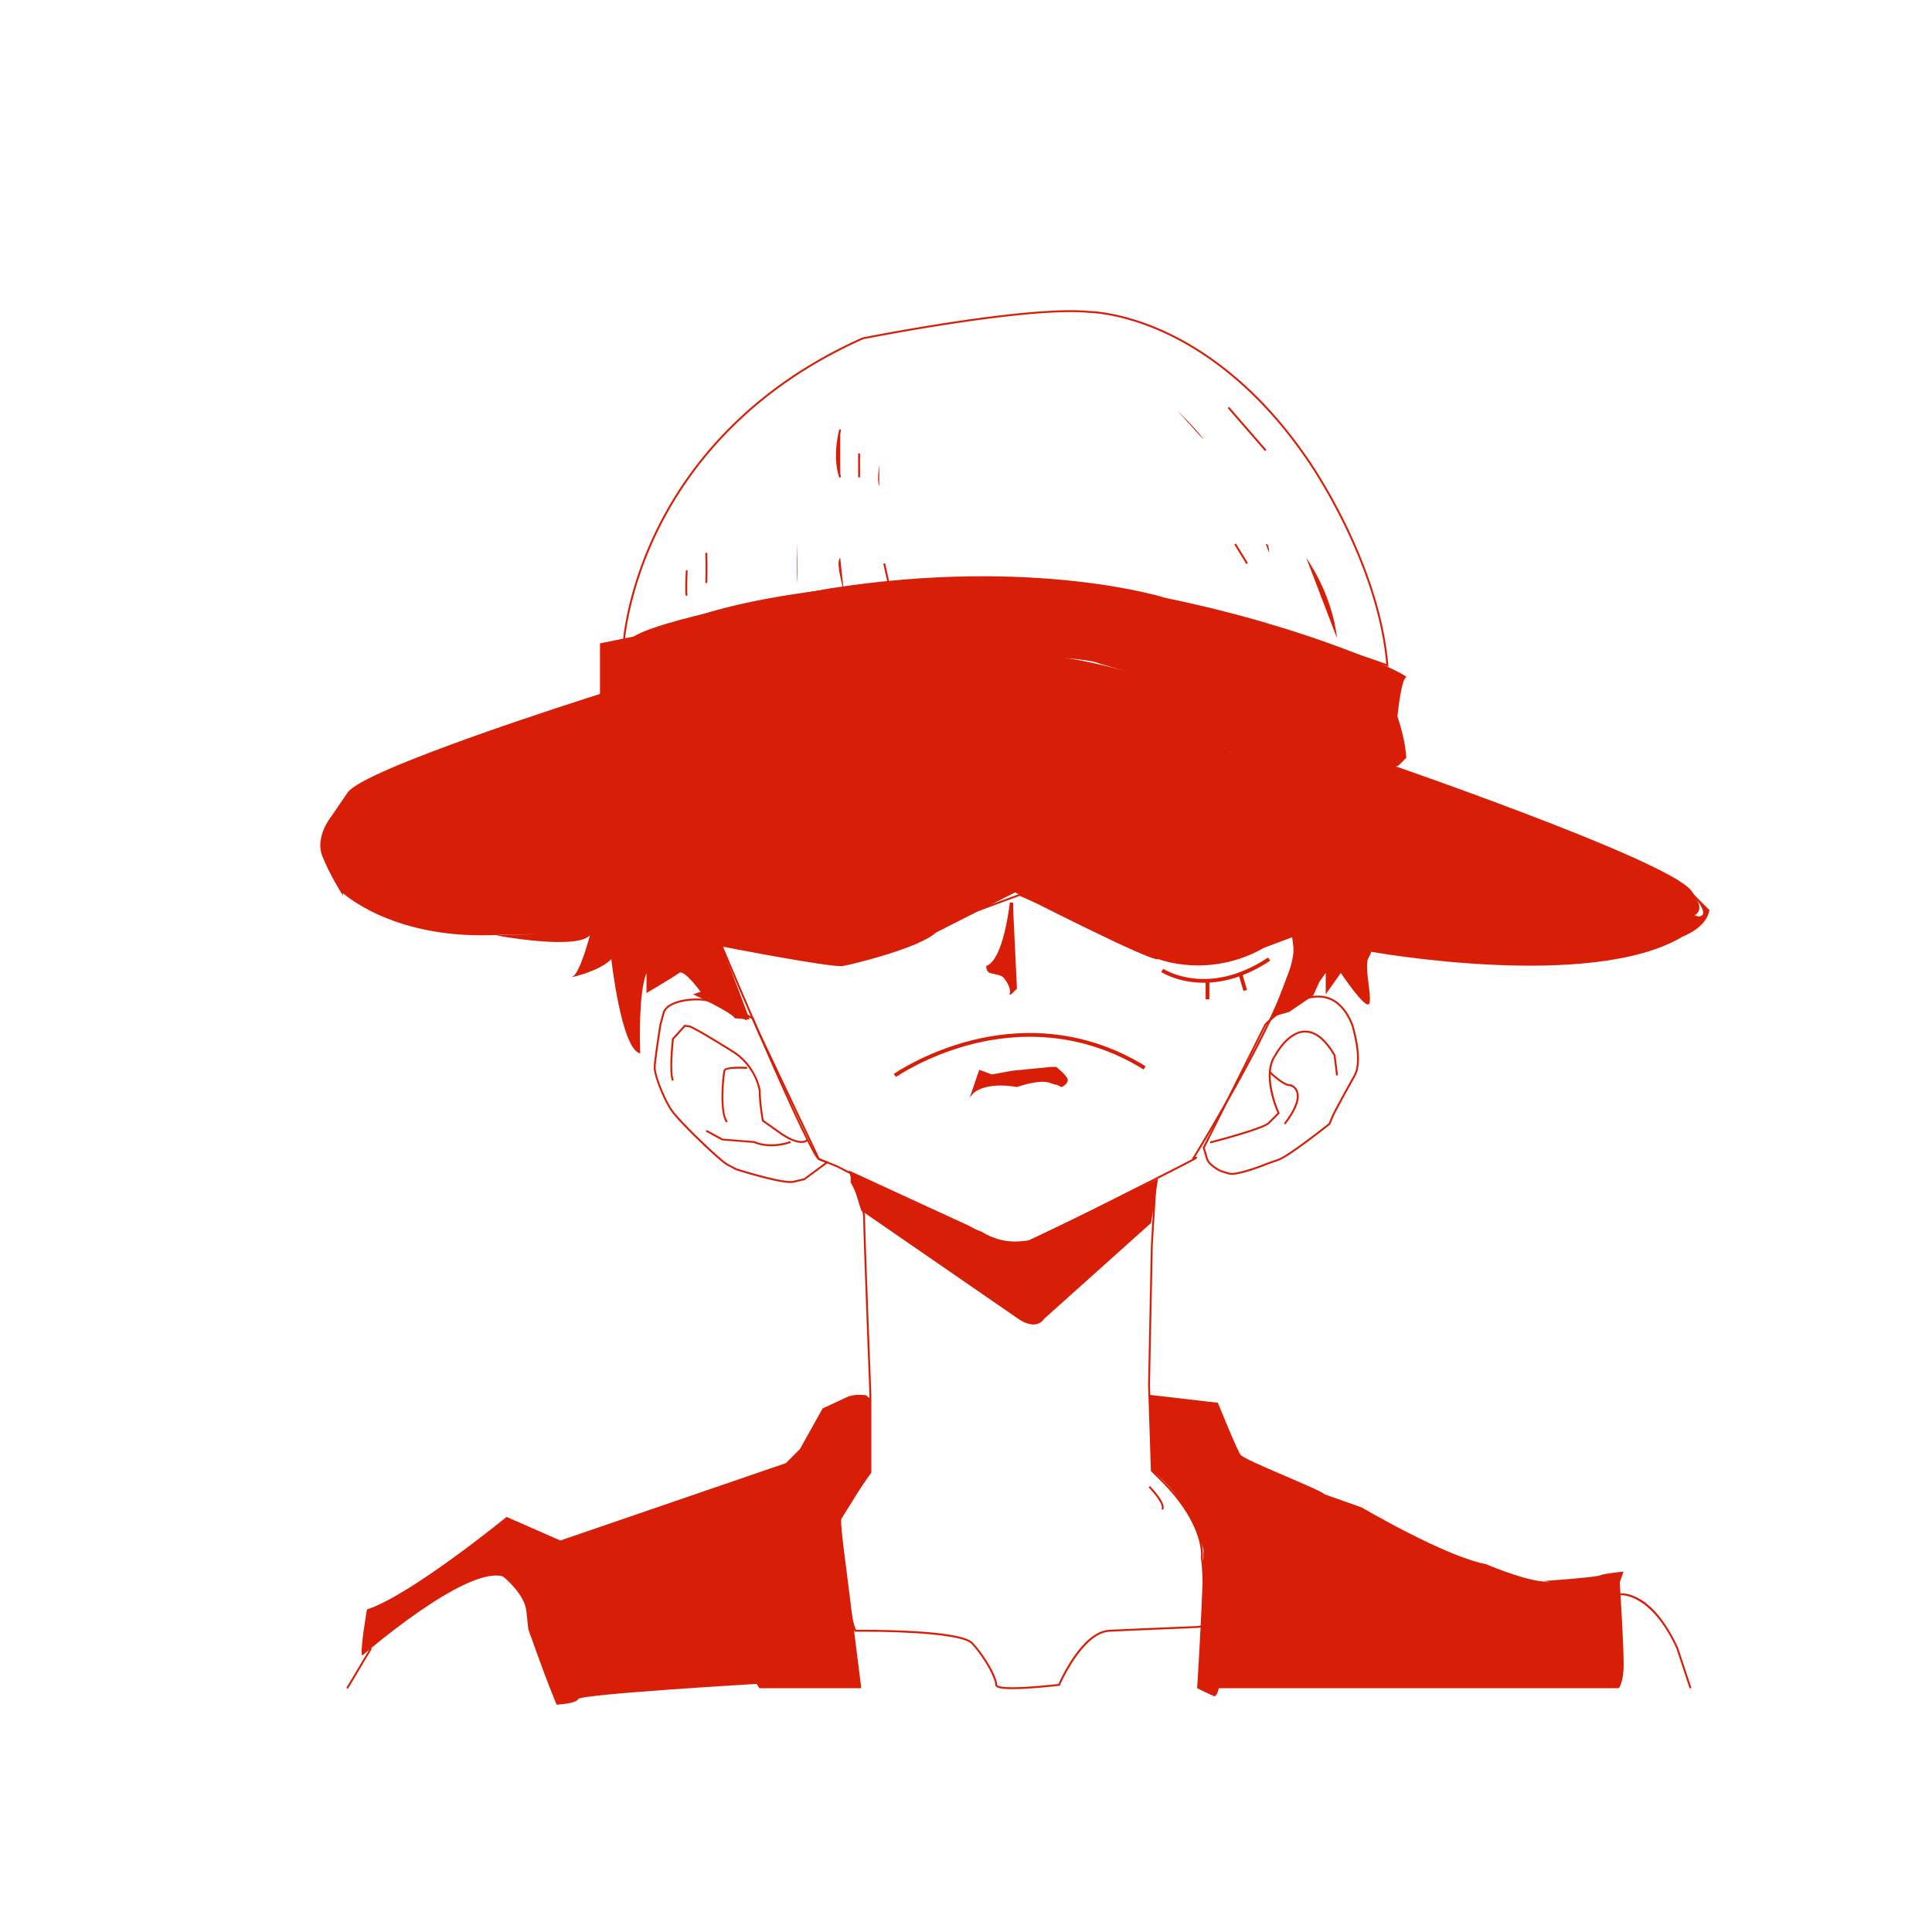 <?xml version="1.0" standalone="no"?><!DOCTYPE svg PUBLIC "-//W3C//DTD SVG 1.1//EN" "http://www.w3.org/Graphics/SVG/1.1/DTD/svg11.dtd"><svg t="1647437637344" class="icon" viewBox="0 0 1024 1024" version="1.1" xmlns="http://www.w3.org/2000/svg" p-id="3686" width="200" height="200" xmlns:xlink="http://www.w3.org/1999/xlink"><defs><style type="text/css"></style></defs><path d="M184.43 895.099l-0.858-0.512 12.647-21.201 0.858 0.511zM539.364 662.026l2.938-2.563c0.272-0.238 0.542-0.538 0.679-0.743h-0.011c-0.428 0-1.614 0.188-4.79 1.409-0.332 0.127-0.77 0.188-1.303 0.189-13.571 0.003-89.749-39.788-93.109-41.547l-9.953-3.979c-4.728-2.025-46.824-101.584-51.609-112.93l-0.039-0.194v-4.501l13.967 0.018 18.602 5.104h48.51l77.271-28.549 0.188 0.083c0.806 0.359 80.838 35.985 99.243 34.012 18.424-1.966 42.218-16.674 42.456-16.822l0.528 0.85c-0.239 0.148-24.227 14.978-42.88 16.968-18.354 1.974-94.253-31.642-99.57-34.01l-77.059 28.47-48.889-0.018-18.602-5.104h-12.767v3.4c18.701 44.342 47.695 110.774 51.031 112.302l9.987 3.995c29.495 15.436 86.958 43.905 93.636 41.331 5.074-1.951 5.813-1.585 6.141-1.044 0.079 0.132 0.11 0.271 0.106 0.414 28.685-14.294 78.841-39.391 88.129-44.403h-0.427l0.472-0.763c0.56-0.905 55.878-90.748 53.263-111.669-1.338-10.704-1.338-10.704-0.723-10.788 0.618-0.086 0.612-0.089 1.807 7.979l-0.417 0.063 0.325 2.623c2.559 20.471-47.156 102.147-52.936 111.556h0.835l0.104 0.392c0.127 0.538 0.137 0.582-14.481 8.021-7.573 3.854-18.146 9.185-31.422 15.845a19984.424 19984.424 0 0 1-45.745 22.868l-3.486 1.735zM735.896 353.406l-0.734-0.266c-1.139-0.413-114.733-41.354-183.857-45.304-0.018 0-3.663-0.073-9.894-0.073-29.59 0-130.25 1.733-183.217 24.035l-28.072 8.903 0.045-0.728c0.017-0.27 1.864-27.319 18.385-60.525 15.243-30.639 46.454-72.957 108.578-100.568l0.105-0.033c0.722-0.145 72.609-14.436 110.188-14.436 3.768 0 7.116 0.144 9.958 0.428 0.108-0.008 15.979 0.109 38.151 9.873 20.437 8.999 50.596 28.275 78.213 69.01 0.368 0.52 37.459 53.412 42.084 108.906l0.067 0.778z m-194.485-46.643c6.242 0 9.896 0.074 9.932 0.074 66.363 3.792 173.492 41.553 183.425 45.099-4.882-54.94-41.472-107.121-41.843-107.644-27.472-40.52-57.437-59.691-77.737-68.64-21.993-9.695-37.697-9.815-37.854-9.815-2.858-0.283-6.175-0.426-9.908-0.426-37.043 0-107.603 13.941-109.938 14.405-61.822 27.49-92.872 69.592-108.038 100.077-14.919 29.987-17.805 54.88-18.223 59.408l26.623-8.441c53.095-22.358 153.924-24.097 183.561-24.097z" p-id="3687" fill="#d81e06"></path><path d="M318 341.003v27.333s138.667-26.667 148-23.333c0 0 106.001 1.333 116.667 6.667 0 0 43.334 12.667 54 16.667l14 5.333s36.666 13.333 43.333 17.333c0 0 38.666 12.667 41.333 14.667s6 0 6 0l4-4s0.001-8-4.666-22c0 0 1.999-20 4.666-20.667s-49.101-26.001-127.217-42c0 0-68.88-22.064-177.442-5.267 0 0-86.88 14.617-104.776 25.609L318 341.003z" p-id="3688" fill="#d81e06"></path><path d="M181.333 473.002s25.333 24 78 22.667 3.333 0.054 3.333 0.054 42.667 8.055 50 0c0 0-5.333 20.613-9.333 21.946S318 515.002 324 508.335c0 0 5.333 48 15.333 50 0 0-0.791-18.579 0.976-32.299 0.528-4.099 1.284-7.762 2.357-10.368v10.667s14.667-8.667 17.333-10.667 11.333 10 11.333 10l-4 1.333s21.333 10 22 12.667l8 0.667-14.667-38.667s58 11.329 64 10.331 40.667-9.665 49.333-17.665l42-21.333s74 38 76 35.333c0 0 26.667 10.667 56-6l16-6v11.333l-12 31.333 9.333-2.666L696 527.669l3.333-7.333 3.334-4.667v11.333l8-11.333s11.999 18.001 14.666 16.667-2.667-20 0-24.667 0.771-3.333 0.771-3.333 117.229 21.333 165.896-8c0 0 12.667-4.667 14-14l-11.832-11.849s14.182 15.246 6.007 15.214-462.979-223.222-697.91-58.293c0 0-16.265-1.023-20.931 18.262s0 21.333 0 21.333l-0.001 5.999z" p-id="3689" fill="#d81e06"></path><path d="M318 368.337s-124.667 39.332-133.333 51.999S176 433.002 176 433.002s-8.667 10.667-4.667 20.667 10 19.333 10 19.333L184 444.335s-0.667-12.667 14-14c0 0 32.667-23.554 52-23.777 0 0 16-2.223 18-2.89s10-5.333 10-5.333 15.333 1.334 18.667-1.333 34.667-12 42.667-10 26.667-2 26.667-2l9.333-6.667 8-0.667 4.667 5.333s2.667-4.667 6-4.667h3.333l14-1.333 44.666 0.668s36.667-7.333 56 0c0 0 28 8 30 6.667s4.667-2 4.667-2 27.334-2 34 3.333c0 0 61.334 17.333 72 12v8.89s9.334-6.223 12-4.223 0 6.667 0 6.667 5.999-4.888 8.666-2.444 31.334 16.443 38.667 21.777 3.333 0.667 3.333 0.667l20 4.667v6s29.333-4 38 0L792 448.335l19.333 4 11.334 6 7.333 2 4 4 7.333 1.333 8.667-8 6.667 12v3.333H870l3.333 7.333h4L892 485.669s15.333 1.333 4-13.333-135.479-58.627-168.739-69.979l-88.044-33.048s-55.751-19.985-87.102-21.47c0 0-50.206-18.275-201.827 14.445L318 368.337z" fill="#d81e06" p-id="3690"></path><path d="M892.936 486.201c-0.6 0-0.979-0.034-0.979-0.034l-0.128-0.028-14.584-5.303h-4.234l-3.333-7.333h-13.511v-3.704l-6.295-11.331-8.383 7.738-7.732-1.406-4.017-4.017-7.309-2.005-11.271-5.968-19.373-4.021-18.667-8.667c-2.488-1.149-7.028-1.731-13.493-1.731-11.094 0-24.099 1.756-24.229 1.773l-0.567 0.077v-6.176l-18.271-4.264c0.493 0.794 0.363 1.075 0.299 1.217-0.106 0.233-0.34 0.373-0.619 0.373-0.439 0-1.322-0.314-4.535-2.651-3.947-2.871-14.141-8.281-23.134-13.055-7.679-4.076-14.31-7.595-15.577-8.757-0.406-0.372-0.925-0.553-1.588-0.553-2.688 0-6.389 2.985-6.425 3.016l-2.071 1.686 1.321-2.321c0.023-0.043 2.415-4.309 0.135-6.02-0.263-0.196-0.648-0.296-1.148-0.296-3.431 0-10.206 4.49-10.273 4.535l-0.777 0.518v-9.07c-1.438 0.515-3.479 0.766-6.203 0.766-19.078 0-64.972-12.908-65.433-13.038l-0.177-0.09c-2.938-2.35-10.685-3.591-22.405-3.591-6.146 0-11.159 0.359-11.245 0.366 0.028 0-2.536 0.657-4.427 1.917-0.242 0.162-0.605 0.234-1.177 0.234-5.255 0-28.262-6.557-29.238-6.835-5.686-2.155-13.401-3.24-22.975-3.24-16.353 0-32.628 3.217-32.791 3.25l-0.052 0.011-0.053-0.001-44.667-0.667-13.945 1.331-3.38-0.002c-3.002 0-5.541 4.371-5.566 4.415l-0.349 0.608-4.962-5.671-7.611 0.634-9.408 6.669c-0.119 0.026-12.1 2.571-20.926 2.571-2.433 0-4.439-0.193-5.966-0.575-0.7-0.175-1.63-0.264-2.764-0.264-10.502 0-36.505 7.797-39.47 10.169-1.473 1.178-5.138 1.776-10.894 1.776-3.739 0-7.199-0.26-7.97-0.322-1.1 0.64-8.053 4.662-9.958 5.297-2.021 0.673-17.434 2.819-18.089 2.91-19.017 0.224-51.451 23.453-51.776 23.687l-0.111 0.08-0.136 0.013c-14.026 1.275-13.572 12.978-13.546 13.476l-2.803 30.185-0.784-1.22c-0.061-0.095-6.072-9.489-10.044-19.418-4.063-10.156 4.381-20.724 4.743-21.167l8.642-12.634c8.665-12.664 128.499-50.585 133.596-52.193l32.347-6.069c60.082-12.965 111.382-19.541 152.463-19.541 33.84 0 48.389 4.696 49.552 5.092 31.08 1.5 86.617 21.296 87.175 21.496l88.051 33.05c1.546 0.527 156.02 53.395 168.959 70.142 3.761 4.865 5.05 8.588 3.832 11.064-1.326 2.703-5.137 3.107-7.291 3.107z m-0.83-1.026c0.122 0.009 0.42 0.025 0.828 0.025 1.548 0 5.268-0.248 6.396-2.547 1.02-2.076-0.27-5.539-3.727-10.014-10.588-13.703-125.227-55.04-168.505-69.812l-88.059-33.053c-0.55-0.197-56.033-19.974-86.949-21.439l-0.146-0.029c-0.141-0.051-14.35-5.058-49.285-5.058-41.01 0-92.24 6.568-152.267 19.521l-32.301 6.057c-1.187 0.378-124.542 39.408-133.013 51.789l-8.667 12.667c-0.109 0.137-8.457 10.593-4.615 20.199 3.088 7.722 7.423 15.118 9.175 17.991l2.529-27.187c-0.008-0.06-0.517-13.011 14.316-14.439 2.442-1.75 33.276-23.573 52.176-23.792 5.455-0.762 16.3-2.348 17.848-2.864 1.929-0.643 9.827-5.245 9.906-5.292l0.137-0.08 0.158 0.014c0.038 0.003 3.864 0.332 8.042 0.332 6.878 0 9.381-0.847 10.269-1.557 3.106-2.484 29.121-10.388 40.095-10.388 1.215 0 2.227 0.099 3.006 0.293 1.447 0.362 3.373 0.545 5.724 0.545 8.293 0 19.439-2.282 20.616-2.528l9.36-6.686 8.389-0.699 4.391 5.018c0.873-1.31 3.199-4.332 6.066-4.332h3.333l13.953-1.331 44.668 0.664c1.042-0.204 16.952-3.259 32.935-3.259 9.694 0 17.53 1.107 23.289 3.292 0.197 0.055 23.81 6.784 28.924 6.784 0.492 0 0.621-0.066 0.626-0.069 2.044-1.362 4.706-2.038 4.818-2.066 0.135-0.017 5.195-0.382 11.403-0.382 8.276 0 18.947 0.652 22.949 3.746 2.356 0.661 46.539 12.974 65.064 12.974 3.018 0 5.197-0.325 6.479-0.966l0.724-0.362v8.783c1.939-1.216 7.015-4.204 10.052-4.204 0.722 0 1.311 0.167 1.748 0.496 1.897 1.423 1.484 3.91 0.901 5.585 1.436-0.941 3.644-2.146 5.539-2.146 0.911 0 1.673 0.274 2.264 0.815 1.174 1.076 8.069 4.736 15.37 8.611 9.021 4.79 19.249 10.218 23.253 13.13 1.712 1.245 2.696 1.861 3.257 2.166-0.17-0.243-0.381-0.516-0.598-0.769l-0.992-1.159 21.872 5.104v5.827c2.636-0.337 13.956-1.708 23.796-1.708 6.61 0 11.291 0.614 13.914 1.824l18.615 8.643 19.409 4.036 11.284 5.975 7.407 2.021 3.983 3.983 6.934 1.261 8.951-8.262 7.039 12.669v2.963h13.155l3.333 7.333 3.849 0.03 14.607 5.313z" p-id="3691" fill="#d81e06"></path><path d="M535.227 478.331s-3.226 30.672-12.56 33.669c0 0 0.083 2.75 1.583 3.5s5.932 1 7.466 2.5 4.237 6 3.511 8.25 1.523 0 1.523 0L539 524l-2-42v-3.669h-1.773z" p-id="3692" fill="#d81e06"></path><path d="M638.021 520.881c-13.855 0-22.438-5.622-22.582-5.72l1.119-1.657c0.23 0.156 23.543 15.337 55.554-6.002l1.108 1.664c-13.549 9.033-25.632 11.715-35.199 11.715z" p-id="3693" fill="#d81e06"></path><path d="M638.999 520.25h2v9.417h-2zM659.039 525.24l-2.55-8.709 1.921-0.562 2.549 8.708zM474.907 570.818l-1.149-1.638c0.164-0.114 16.687-11.595 41.247-17.775 22.696-5.712 57.108-7.963 92.188 13.744l-1.054 1.7c-34.482-21.34-68.325-19.125-90.646-13.506-24.207 6.095-40.425 17.362-40.586 17.475z" p-id="3694" fill="#d81e06"></path><path d="M519.333 567.667l-4 11.666s5.668-6.721 23.667-3.693c0 0 11.666-4.307 17.666-2.14s1.667 0 1.667 0l4.333 2.167S566 574 565.333 572s-5.667-6-5.667-6h-2.667l-20.333 2-11 2-6.333-2.333z" p-id="3695" fill="#d81e06"></path><path d="M513.994 581.695l5.032-14.675 6.685 2.463 10.865-1.977 20.374-2.006 2.892-0.002 0.138 0.109c0.522 0.419 5.135 4.151 5.828 6.231 0.796 2.384-2.766 4.196-2.918 4.272l-0.224 0.11-2.565-1.281-0.336 0.02c-0.257 0-0.846-0.118-3.269-0.992-1.065-0.385-2.409-0.58-3.994-0.58-5.896 0-13.255 2.69-13.329 2.719l-0.125 0.047-0.131-0.022c-3.063-0.516-5.969-0.775-8.634-0.775-10.816 0-14.531 4.256-14.568 4.299l-1.721 2.04z m5.646-13.382l-3.248 9.476c1.997-1.381 6.249-3.432 13.893-3.432 2.683 0 5.599 0.258 8.67 0.769 1.039-0.374 7.834-2.734 13.549-2.734 1.701 0 3.159 0.216 4.334 0.64 0.607 0.22 1.091 0.388 1.476 0.517l0.245-0.493 4.099 2.05c0.665-0.385 2.635-1.652 2.204-2.943-0.492-1.478-3.918-4.482-5.369-5.658h-2.49l-20.284 1.998-11.094 2.019-5.985-2.209zM652.791 622.678c-0.646 0-1.171-0.063-1.605-0.198l-4.332-1.332c-0.334-0.152-6.619-3.17-7.669-7.014-0.982-3.606-1.652-5.619-1.659-5.64l-0.065-0.196 32.849-65.644c0.594-0.611 14.677-14.969 28.359-14.969 8.137 0 14.348 5.09 18.463 15.126 0.261 0.808 6.025 19.004 1.308 27.433-0.107 0.189-10.667 19.013-11.974 22.276l-1.382 3.456-0.104 0.082c-0.873 0.696-21.464 17.076-27.146 19.081l-5.667 2c-0.533 0.219-13.634 5.539-19.376 5.539z m-14.253-14.302c0.19 0.594 0.795 2.502 1.611 5.494 0.929 3.405 7.004 6.318 7.063 6.347l4.268 1.309c0.332 0.102 0.772 0.152 1.311 0.152 5.548 0 18.886-5.417 19.021-5.472l5.688-2.009c5.323-1.879 25.134-17.555 26.751-18.837l1.284-3.21c1.329-3.325 11.592-21.618 12.028-22.396 4.506-8.049-1.314-26.415-1.373-26.6-3.934-9.588-9.833-14.47-17.524-14.47-12.854 0-26.623 13.637-27.589 14.609l-32.539 65.083z" p-id="3696" fill="#d81e06"></path><path d="M641.524 606.021l-0.25-0.97c11.688-3.009 29.586-8.242 30.976-10.326l4.819-4.831c-1.205-2.725-8.785-20.881-1.475-30.954 0.229-0.447 6.591-12.439 15.911-12.692 5.682-0.177 11.154 4.129 16.256 12.731l0.066 0.192 1.334 10.769-0.992 0.123-1.321-10.664c-4.804-8.067-9.864-12.155-15.048-12.155-0.089 0-0.178 0.001-0.268 0.004-8.739 0.237-15.028 12.098-15.091 12.218-7.444 10.267 1.586 30.129 1.678 30.328l0.146 0.317-5.247 5.246c-1.984 2.993-28.48 9.886-31.494 10.664z" p-id="3697" fill="#d81e06"></path><path d="M681.285 595.974l-0.793-0.608c6.947-9.057 7.382-13.986 6.521-16.527a5.05 5.05 0 0 0-3.059-3.145c-3.513 0.36-10.469-6.311-11.258-7.08l0.698-0.716c2.069 2.021 7.979 7.179 10.527 6.791l0.104-0.017 0.103 0.028c0.114 0.029 2.807 0.789 3.831 3.814 1.366 4.035-0.88 9.908-6.674 17.46z" p-id="3698" fill="#d81e06"></path><path d="M419.037 626.986c-7.725 0-28.315-6.563-29.188-6.841l-4.417-2.369c-4.371-2.354-25.05-22.317-29.502-28.481-4.371-6.053-9.428-19.251-9.428-23.295 0-3.996 2.884-21.979 3.006-22.743l1.677-6.382c1.391-5.28 10.09-7.644 18.096-7.644 1.523 0 3.008 0.094 4.291 0.271 6.611 0.92 19.215 8.492 21.669 9.998l1.229-1.727 2.912 1.692 3.203 7.381 31.782 67.088 5.02 2.009-12.938 9.543-5.667 1.334c-0.466 0.113-1.037 0.166-1.745 0.166z m-49.757-96.755c-7.375 0-15.881 2.157-17.128 6.896l-1.667 6.334c-0.021 0.139-2.983 18.62-2.983 22.537 0 3.916 4.956 16.778 9.239 22.709 4.273 5.918 24.99 25.938 29.165 28.187l4.333 2.333c0.128 0.032 21.229 6.759 28.799 6.759 0.621 0 1.131-0.046 1.517-0.138l5.566-1.311 11.234-8.33-3.722-1.488-0.084-0.178-31.873-67.28-3.08-7.095-1.84-1.07-1.246 1.748-0.398-0.249c-0.146-0.091-14.698-9.132-21.679-10.103a31.217 31.217 0 0 0-4.153-0.261z" p-id="3699" fill="#d81e06"></path><path d="M424.787 605.777c-2.507 0-6.536-1.173-12.747-5.704l-8.159-5.78-0.038-0.198c-0.017-0.088-1.675-8.915-1.675-15.985-0.013-0.07-1.806-13.234-15.086-21.009-7.882-4.942-20.183-12.369-21.818-12.604l-2.069-0.296-6.046 6.684c-0.192 1.77-1.847 17.625-0.025 21.572l-0.908 0.418c-2.035-4.412-0.125-21.535-0.043-22.263l0.02-0.159 6.618-7.316 2.598 0.37c2.37 0.338 20.173 11.471 22.194 12.738 13.708 8.023 15.548 21.665 15.564 21.802 0.003 6.451 1.382 14.325 1.625 15.665l7.834 5.549c11.677 8.522 14.948 4.618 14.98 4.578l0.801 0.6c-0.077 0.101-1.046 1.338-3.62 1.338z" p-id="3700" fill="#d81e06"></path><path d="M384.955 594.994c-4.164-4.858-2.111-25.765-1.428-27.816 0.729-2.192 9.754-1.837 12.503-1.677l-0.06 0.998c-5.288-0.31-11.17 0.016-11.497 0.995-0.646 1.939-2.622 22.345 1.239 26.85l-0.757 0.65zM408.712 607.547c-2.898 0-6.094-0.444-9.166-1.773l-16.875-1.331-8.575-4.666 0.479-0.879 8.48 4.614 16.814 1.312c8.711 3.818 18.854 0.029 18.954-0.01l0.355 0.935c-0.282 0.105-4.811 1.798-10.466 1.798zM536.642 895.275c-6.406 0-9.142-0.682-9.142-2.277 0-3.566-5.593-14.025-12.537-21.664-4.37-4.806-32.87-6.519-58.084-6.519-2.23 0-3.537 0.016-3.539 0.016l-0.329 0.004-0.134-0.301c-5.309-11.945-7.933-55.013-8.042-56.84l-0.001-4.855 16-22.666v-40.509c-0.033-0.848-3.333-86.74-3.333-94 0-7.117-6.536-18.815-6.602-18.933l-0.068-0.12 0.133-5.239 9.304 4.784c4.264 4.839 59.854 26.658 60.415 26.878 6.995 4.362 14.293 5.269 19.198 5.269 3.09 0 5.216-0.364 5.587-0.435l67.582-32.197-2.051 34.2-1.499 74.139 1.493 45.276 6.859 6.859c21.387 22.357 19.837 37.981 19.651 39.354 1.969 13.902 0.013 36.319-0.007 36.544l-0.035 0.396-2.726 0.387-32.051 1.338-14.664 0.667c-14.186 0.646-26.111 28.087-26.229 28.364l-0.114 0.265-0.286 0.034c-0.147 0.019-14.956 1.781-24.749 1.781z m-79.764-31.46c15.815 0 53.207 0.667 58.825 6.847 6.578 7.233 12.797 18.09 12.797 22.336 0 0.052 0.093 1.277 8.142 1.277 8.984 0 22.245-1.496 24.349-1.74 1.344-3.052 12.78-28.059 26.988-28.703l14.666-0.667 32.003-1.334 1.889-0.271c0.252-3.064 1.794-23.22-0.03-35.99l-0.011-0.073 0.012-0.073c0.024-0.158 2.169-16.063-19.367-38.578l-7.132-7.132-0.009-0.197-1.5-45.5 1.5-74.186 1.95-32.529-66.166 31.523-0.062 0.013c-0.229 0.046-13.43 2.624-25.487-4.914-2.207-0.854-55.776-21.883-60.65-27.033l-7.663-3.906-0.085 3.379c0.744 1.341 6.663 12.234 6.663 19.302 0 7.24 3.3 93.114 3.333 93.98v40.846l-16 22.666v4.508c0.025 0.412 2.677 43.951 7.827 56.164 0.523-0.007 1.64-0.015 3.218-0.015z" p-id="3701" fill="#d81e06"></path><path d="M459 739.5s-4-0.5-6.5 0l-2.5 0.5-14 6.5-12 21.5-7.5 7.5-119.5 41-28.5-12.5s-51.5 42-74 49c0 0-4 23-2.5 24.5 0 0 54.5-47.5 74.5-42 0 0 11.5 9 12.5 18.5l1 9.5s8 22.551 11.5 31.275l3.5 8.725s10.5-0.5 11.5-3 94.5-8 94.5-8l1.5 2.275h54L445.333 806l16-25.669V741.5l-2.333-2zM609.174 739.277L645.5 743.5s9.9 24.5 11.95 27.5S700 789.5 702 792l19.777 7S766 825 787.5 829c0 0 17.5 7.5 28.5 9s2 0 2 0 28-2 30-3 12.5-2 12.5-2l-2 5.667s2.5 38.833 2 46.333-2.5 9.775-2.5 9.775H646s-1 4.725-2.5 4.225-9-4.225-9-4.225 2.777-42.498 3.389-73.388c0 0-6.889-26.389-27.389-41.889l-1.326-40.221zM451.443 622.178l5.897 18.82 83.158 57.336s8.168 6 12.168 0l56.507-50.667 3.326-21.181-66.875 31.86s-13.284 2.734-22.958-2.547l-9.674-5.281-61.549-28.34z" p-id="3702" fill="#d81e06"></path><path d="M547.734 702.001c-3.889 0-7.668-2.744-7.827-2.861l-83.417-57.514-6.675-21.299 63.596 29.284 9.735 5.312c4.741 2.589 10.441 3.133 14.389 3.133 4.033 0 7.149-0.548 7.773-0.665l68.474-32.623-3.677 23.406-56.681 50.823c-1.354 1.966-3.319 3.004-5.69 3.004z m-89.542-61.631l82.875 57.141c0.058 0.041 3.442 2.49 6.668 2.49 1.763 0 3.104-0.727 4.101-2.222l0.164-0.189 56.242-50.43 2.977-18.955-65.271 31.098-0.119 0.024c-0.146 0.029-3.592 0.729-8.291 0.729-6.079 0-11.243-1.137-15.348-3.377l-9.675-5.281-59.442-27.368 5.119 16.34zM841.333 465.669l8.667-8 6.667 12" p-id="3703" fill="#d81e06"></path><path d="M855.793 470.155l-6.05-10.888-7.731 7.137-1.358-1.47 9.603-8.863 7.284 13.112zM364.001 302.334s-0.667 12.667 0 13.333" p-id="3704" fill="#d81e06"></path><path d="M363.647 316.021c-0.548-0.547-0.597-5.161-0.146-13.713l0.999 0.053c-0.308 5.843-0.428 12.311-0.096 13.019l-0.757 0.641zM374.334 293s0.333 8.001 0 16" p-id="3705" fill="#d81e06"></path><path d="M374.834 309.022l-0.999-0.042c0.329-7.887 0.003-15.879 0-15.958l0.999-0.042c0.003 0.08 0.331 8.113 0 16.042zM445.333 227.667s-4 14 0 25.333" p-id="3706" fill="#d81e06"></path><path d="M444.862 253.167c-4.007-11.353-0.05-25.496-0.01-25.637l0.963 0.274c-0.04 0.139-3.909 13.982-0.01 25.029l-0.943 0.334z" p-id="3707" fill="#d81e06"></path><path d="M454.834 240.334h1v12.667h-1zM466.001 246.667s-1.333 7.914 0 11.124M422.667 288.334s-0.637 14.828 0 20.667M445.333 295.667s-2 0.854 0 9.76l2 8.906" p-id="3708" fill="#d81e06"></path><path d="M468.667 298.667l3.333 15M471.493 313.768l-3.333-15 0.977-0.217 3.332 15z" p-id="3709" fill="#d81e06"></path><path d="M624.001 217.667S635.776 229 637.889 233" p-id="3710" fill="#d81e06"></path><path d="M670.473 239.076l-19.79-22.793 0.756-0.656 19.789 22.793z" p-id="3711" fill="#d81e06"></path><path d="M660.56 298.931l-6.333-10.334 0.853-0.523 6.333 10.334z" p-id="3712" fill="#d81e06"></path><path d="M670.896 288.334s1.767-0.667 1.77 4.667M692.334 295.667s13.665 18.667 16.333 42.667M895.525 894.933l-7-21.198c-13.634-29.62-29.411-28.25-29.577-28.229l-0.113-0.994c0.676-0.074 16.629-1.544 30.619 28.857l7.021 21.251-0.95 0.313zM616.415 800.277l-0.832-0.556c1.292-1.938-3.465-8.005-6.767-11.373l0.715-0.698c0.932 0.951 9.046 9.383 6.884 12.627z" p-id="3713" fill="#d81e06"></path></svg>